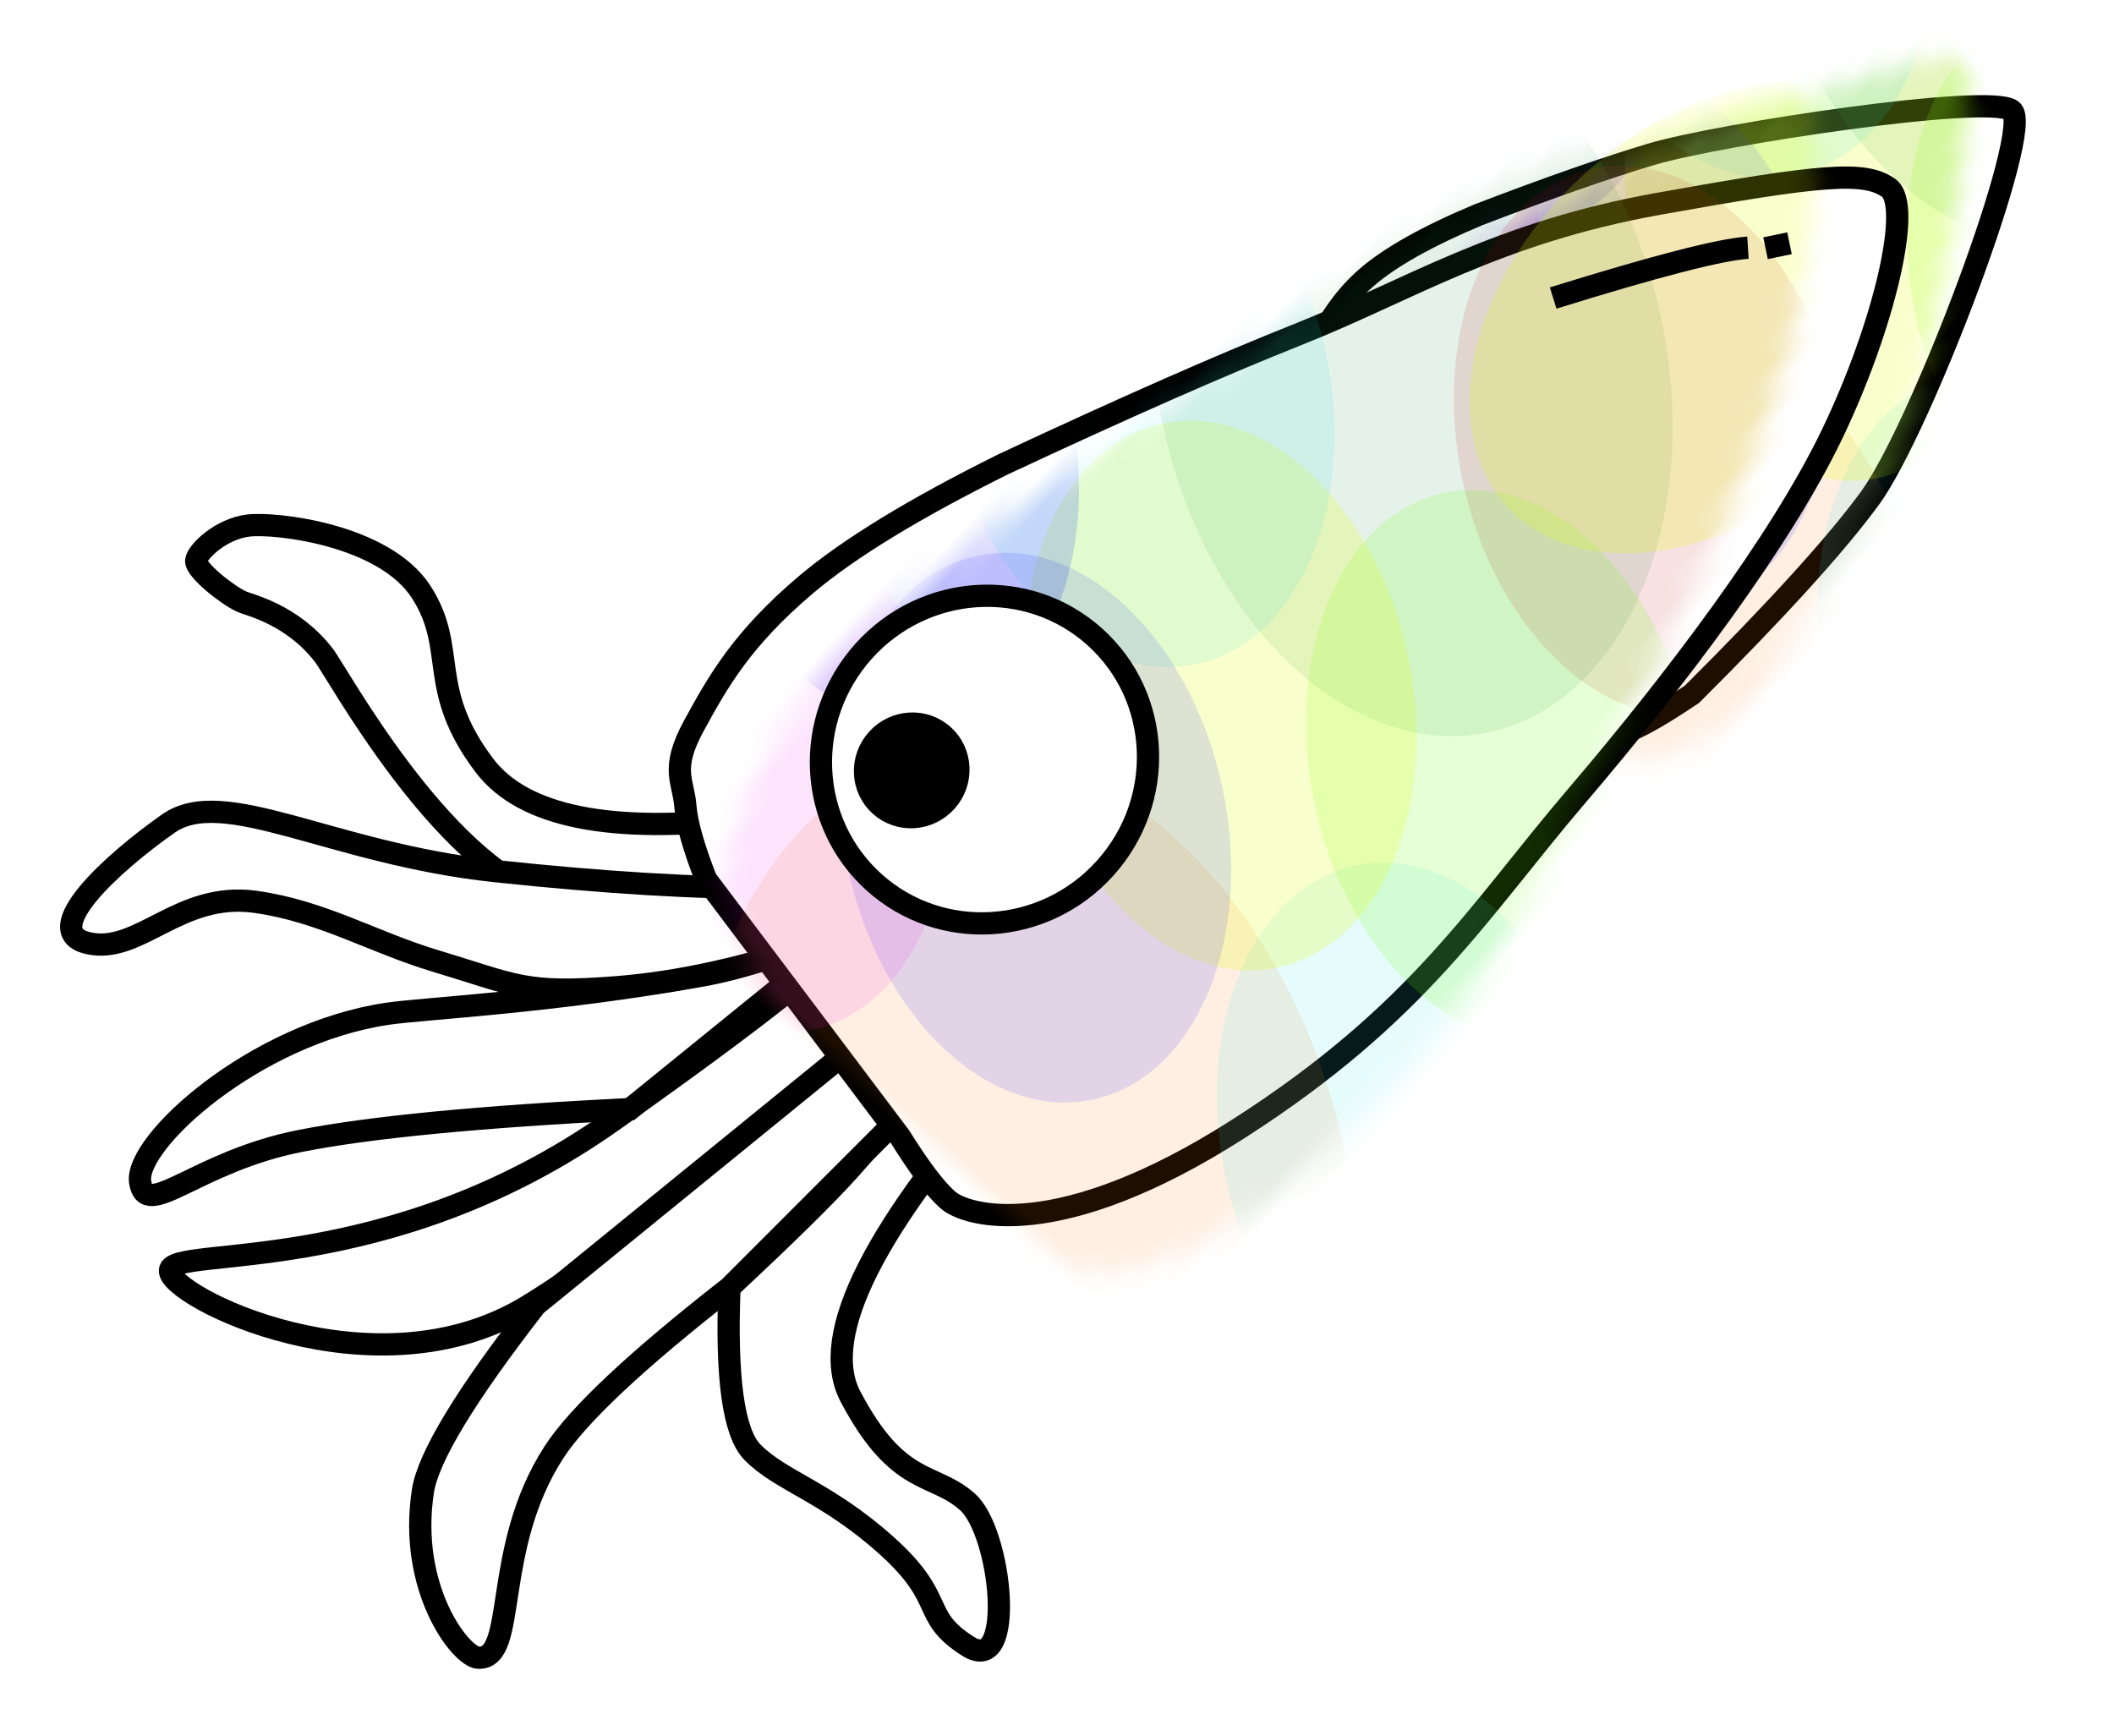 <?xml version="1.0" encoding="UTF-8"?>
<svg width="95px" height="78px" viewBox="0 0 95 78" version="1.1" xmlns="http://www.w3.org/2000/svg" xmlns:xlink="http://www.w3.org/1999/xlink">
    <!-- Generator: Sketch 49.1 (51147) - http://www.bohemiancoding.com/sketch -->
    <title>Main Squid 2 Small 3 Copy 10</title>
    <desc>Created with Sketch.</desc>
    <defs>
        <filter x="-7.8%" y="-3.9%" width="117.2%" height="110.7%" filterUnits="objectBoundingBox" id="filter-1">
            <feOffset dx="1" dy="1" in="SourceAlpha" result="shadowOffsetOuter1"></feOffset>
            <feGaussianBlur stdDeviation="1.5" in="shadowOffsetOuter1" result="shadowBlurOuter1"></feGaussianBlur>
            <feColorMatrix values="0 0 0 0 0.568   0 0 0 0 0.568   0 0 0 0 0.568  0 0 0 0.5 0" type="matrix" in="shadowBlurOuter1" result="shadowMatrixOuter1"></feColorMatrix>
            <feMerge>
                <feMergeNode in="shadowMatrixOuter1"></feMergeNode>
                <feMergeNode in="SourceGraphic"></feMergeNode>
            </feMerge>
        </filter>
        <path d="M6.536,16.863 C5.803,18.829 4.966,21.447 4.025,24.719 C3.403,27.161 3.146,29.087 3.253,30.495 C3.36,31.904 3.875,33.367 4.798,34.885 C5.648,35.578 6.32,36.04 6.814,36.271 C7.307,36.502 8.115,36.733 9.239,36.965 L20.247,36.965 C21.484,37.046 22.385,37.046 22.95,36.965 C23.515,36.883 24.352,36.421 25.461,35.578 C26.057,34.671 26.443,33.901 26.619,33.268 C26.796,32.634 26.925,31.556 27.006,30.033 C26.267,24.704 25.526,20.807 24.783,18.343 C23.669,14.648 15.93,2.388 14.691,2.768 C13.452,3.149 7.635,13.915 6.536,16.863 Z" id="path-2"></path>
        <path d="M15.696,11.525 C12.337,18.166 12.063,22.778 10.618,28.049 C9.655,31.564 8.555,36.245 7.317,42.095 C6.5,46.461 6.161,49.904 6.302,52.423 C6.513,56.201 7.407,58.23 8.333,60.272 C9.259,62.314 10.011,62.131 10.983,62.75 C11.632,63.163 12.695,63.576 14.172,63.99 L28.644,63.99 C30.271,64.135 31.456,64.135 32.199,63.99 C33.313,63.772 36.803,61.186 37.53,51.596 C38.258,42.007 36.203,37.135 34.737,30.528 C33.272,23.92 31.115,16.295 28.644,11.525 C26.174,6.755 22.605,2.448 21.34,2.848 C20.075,3.248 19.054,4.884 15.696,11.525 Z" id="path-4"></path>
    </defs>
    <g id="Page-1" stroke="none" stroke-width="1" fill="none" fill-rule="evenodd">
        <g id="Artboard-5" transform="translate(-178, -173)">
            <g id="Main-Squid-2-Small-3-Copy-10" filter="url(#filter-1)" transform="translate(225.241, 201.684) rotate(42) translate(-225.241, -201.684) translate(193.241, 150.184)">
                <g id="Tenticles" transform="translate(0, 64.238)" fill="#FFFFFF" stroke="#000000">
                    <path d="M26.291,1.373 C22.203,6.043 18.736,8.103 15.888,7.552 C11.616,6.727 11.526,4.468 8.572,3.662 C5.618,2.855 1.625,5.697 0.799,6.637 C-0.027,7.577 -0.125,9.065 0.113,9.383 C0.351,9.701 2.122,9.607 2.856,9.383 C3.197,9.28 4.899,8.287 7.2,8.697 C8.207,8.876 17.259,12.13 22.06,10.07 C26.985,7.957 28.536,3.057 29.263,1.602 C30.178,-0.229 29.187,-0.305 26.291,1.373 Z" id="Path-14"></path>
                    <path d="M42.751,1.602 C42.751,11.214 44.199,16.554 47.095,17.622 C51.439,19.224 52.125,17.622 54.182,17.622 C56.24,17.622 61.063,22.005 58.526,22.428 C55.989,22.852 56.464,21.513 52.811,21.513 C49.157,21.513 47.312,22.545 45.495,22.428 C44.283,22.351 42.378,20.749 39.779,17.622 C40.084,14.164 40.237,11.647 40.237,10.07 C40.237,8.493 40.084,5.671 39.779,1.602" id="Path-15"></path>
                    <path d="M37.036,1.602 C36.274,11.519 35.131,19.072 33.607,24.259 C31.321,32.041 21.261,34.787 20.576,33.872 C19.89,32.956 28.12,27.692 30.863,15.563 C32.692,7.476 33.454,2.899 33.15,1.831 L37.036,1.602 Z" id="Path-17"></path>
                    <path d="M39.779,17.622 C38.859,22.83 38.555,26.415 38.865,28.379 C39.677,33.519 43.895,36.389 42.523,37.533 C41.922,38.035 38.109,37.359 35.664,33.643 C34.814,32.35 34.205,29.146 33.835,24.031 L36.947,4.072 L40.44,4.963 L39.779,17.622 Z" id="Path-18"></path>
                    <path d="M31.092,14.647 C26.298,19.419 22.945,23.08 21.033,25.633 C18.165,29.461 18.289,32.956 16.918,31.812 C15.546,30.668 16.275,23.421 20.118,18.767 C21.205,17.451 25.252,13.469 29.492,8.01 C30.641,6.53 31.861,4.394 33.15,1.602 L31.092,14.647 Z" id="Path-19"></path>
                    <path d="M29.216,2.959 C26.696,5.257 23.434,7.856 19.432,10.757 C13.43,15.107 7.773,16.02 7.087,18.996 C6.401,21.971 5.944,26.548 8.002,25.404 C10.059,24.259 9.479,20.934 12.345,18.996 C14.855,17.298 17.482,16.808 20.118,15.563 C23.548,13.942 24.101,14.017 26.977,10.985 C28.894,8.964 30.69,6.458 32.365,3.467" id="Path-20"></path>
                </g>
                <g id="Face" transform="translate(18.048, 0.52)">
                    <g id="Group-6" transform="translate(0.18, 0.468)">
                        <g id="Camo" transform="translate(0, 0)">
                            <g id="colors-copy" transform="translate(11, 0)">
                                <mask id="mask-3" fill="white">
                                    <use xlink:href="#path-2"></use>
                                </mask>
                                <use id="Mask" stroke="#000000" fill="#FFFFFF" transform="translate(15.117, 19.893) rotate(11) translate(-15.117, -19.893) " xlink:href="#path-2"></use>
                                <g mask="url(#mask-3)">
                                    <g transform="translate(23.045, 11.465) rotate(-54) translate(-23.045, -11.465) translate(-12.455, -24.535)">
                                        <ellipse id="Oval-6" fill-opacity="0.12" fill="#F57B0F" cx="16.654" cy="50.571" rx="14.654" ry="21.262"></ellipse>
                                        <ellipse id="Oval-6-Copy" fill-opacity="0.12" fill="#2AE0DD" cx="34.438" cy="50.571" rx="8.61" ry="12.492"></ellipse>
                                        <ellipse id="Oval-6" fill-opacity="0.12" fill="#1B8F4C" cx="41.548" cy="16.849" rx="11.452" ry="16.616"></ellipse>
                                        <ellipse id="Oval-6-Copy" fill-opacity="0.12" fill="#B80000" cx="51.364" cy="22.156" rx="8.61" ry="12.492"></ellipse>
                                        <ellipse id="Oval-6-Copy-2" fill-opacity="0.17" fill="#70FF0F" cx="41.837" cy="35.02" rx="8.61" ry="12.492"></ellipse>
                                        <ellipse id="Oval-6-Copy-3" fill-opacity="0.2" fill="#E1FF00" cx="30.097" cy="29.342" rx="8.61" ry="12.492"></ellipse>
                                        <ellipse id="Oval-6-Copy-4" fill-opacity="0.2" fill="#E1FF00" transform="translate(55.204, 17.319) rotate(59) translate(-55.204, -17.319) " cx="55.204" cy="17.319" rx="8.61" ry="12.492"></ellipse>
                                        <ellipse id="Oval-6" fill-opacity="0.17" fill="#0F0FF2" cx="17.588" cy="15.248" rx="8.61" ry="12.492"></ellipse>
                                        <ellipse id="Oval-6-Copy" fill-opacity="0.12" fill="#2AE0DD" cx="29.329" cy="15.248" rx="8.61" ry="12.492"></ellipse>
                                        <ellipse id="Oval-6-Copy-2" fill-opacity="0.12" fill="#0F0FFF" cx="20.719" cy="33.419" rx="8.61" ry="12.492"></ellipse>
                                        <ellipse id="Oval-6-Copy-3" fill-opacity="0.12" fill="#F01EF0" cx="8.979" cy="27.741" rx="8.61" ry="12.492"></ellipse>
                                    </g>
                                </g>
                            </g>
                            <g id="colors" transform="translate(-0, 6)">
                                <mask id="mask-5" fill="white">
                                    <use xlink:href="#path-4"></use>
                                </mask>
                                <use id="Mask" stroke="#000000" fill="#FFFFFF" transform="translate(21.976, 33.46) rotate(11) translate(-21.976, -33.46) " xlink:href="#path-4"></use>
                                <g mask="url(#mask-5)">
                                    <g transform="translate(28.701, 39.881) rotate(-54) translate(-28.701, -39.881) translate(-6.799, 3.881)">
                                        <ellipse id="Oval-6" fill-opacity="0.12" fill="#F57B0F" cx="16.654" cy="50.571" rx="14.654" ry="21.262"></ellipse>
                                        <ellipse id="Oval-6-Copy" fill-opacity="0.12" fill="#2AE0DD" cx="34.438" cy="50.571" rx="8.61" ry="12.492"></ellipse>
                                        <ellipse id="Oval-6" fill-opacity="0.12" fill="#1B8F4C" cx="41.548" cy="16.849" rx="11.452" ry="16.616"></ellipse>
                                        <ellipse id="Oval-6-Copy" fill-opacity="0.12" fill="#B80000" cx="51.364" cy="22.156" rx="8.61" ry="12.492"></ellipse>
                                        <ellipse id="Oval-6-Copy-2" fill-opacity="0.17" fill="#70FF0F" cx="41.837" cy="35.02" rx="8.61" ry="12.492"></ellipse>
                                        <ellipse id="Oval-6-Copy-3" fill-opacity="0.2" fill="#E1FF00" cx="30.097" cy="29.342" rx="8.61" ry="12.492"></ellipse>
                                        <ellipse id="Oval-6-Copy-4" fill-opacity="0.2" fill="#E1FF00" transform="translate(55.204, 17.319) rotate(59) translate(-55.204, -17.319) " cx="55.204" cy="17.319" rx="8.61" ry="12.492"></ellipse>
                                        <ellipse id="Oval-6" fill-opacity="0.17" fill="#0F0FF2" cx="17.588" cy="15.248" rx="8.61" ry="12.492"></ellipse>
                                        <ellipse id="Oval-6-Copy" fill-opacity="0.12" fill="#2AE0DD" cx="29.329" cy="15.248" rx="8.61" ry="12.492"></ellipse>
                                        <ellipse id="Oval-6-Copy-2" fill-opacity="0.12" fill="#0F0FFF" cx="20.719" cy="33.419" rx="8.61" ry="12.492"></ellipse>
                                        <ellipse id="Oval-6-Copy-3" fill-opacity="0.12" fill="#F01EF0" cx="8.979" cy="27.741" rx="8.61" ry="12.492"></ellipse>
                                    </g>
                                </g>
                            </g>
                        </g>
                        <g id="Eye" transform="translate(6, 48)" stroke="#000000">
                            <path d="M8.19,14.987 C12.219,14.987 15.484,11.667 15.484,7.571 C15.484,3.474 12.219,0.154 8.19,0.154 C4.161,0.154 0.895,3.474 0.895,7.571 C0.895,11.667 4.161,14.987 8.19,14.987 Z" id="Oval-5" fill="#FFFFFF"></path>
                            <path d="M6.084,12.238 C7.235,12.238 8.168,11.289 8.168,10.119 C8.168,8.949 7.235,8 6.084,8 C4.933,8 4,8.949 4,10.119 C4,11.289 4.933,12.238 6.084,12.238 Z" id="Pupil" fill="#000000"></path>
                        </g>
                    </g>
                    <g id="Reflection" transform="translate(19.483, 14.587)" stroke="#000000">
                        <path d="M0,8.937 C2.46,4.798 4.123,2.286 4.992,1.399" id="Path-21"></path>
                        <path d="M5.594,0.887 C6.028,0.296 6.245,5.68434189e-14 6.245,5.68434189e-14 C6.245,5.68434189e-14 6.028,0.296 5.594,0.887 Z" id="Path-22"></path>
                    </g>
                </g>
            </g>
        </g>
    </g>
</svg>